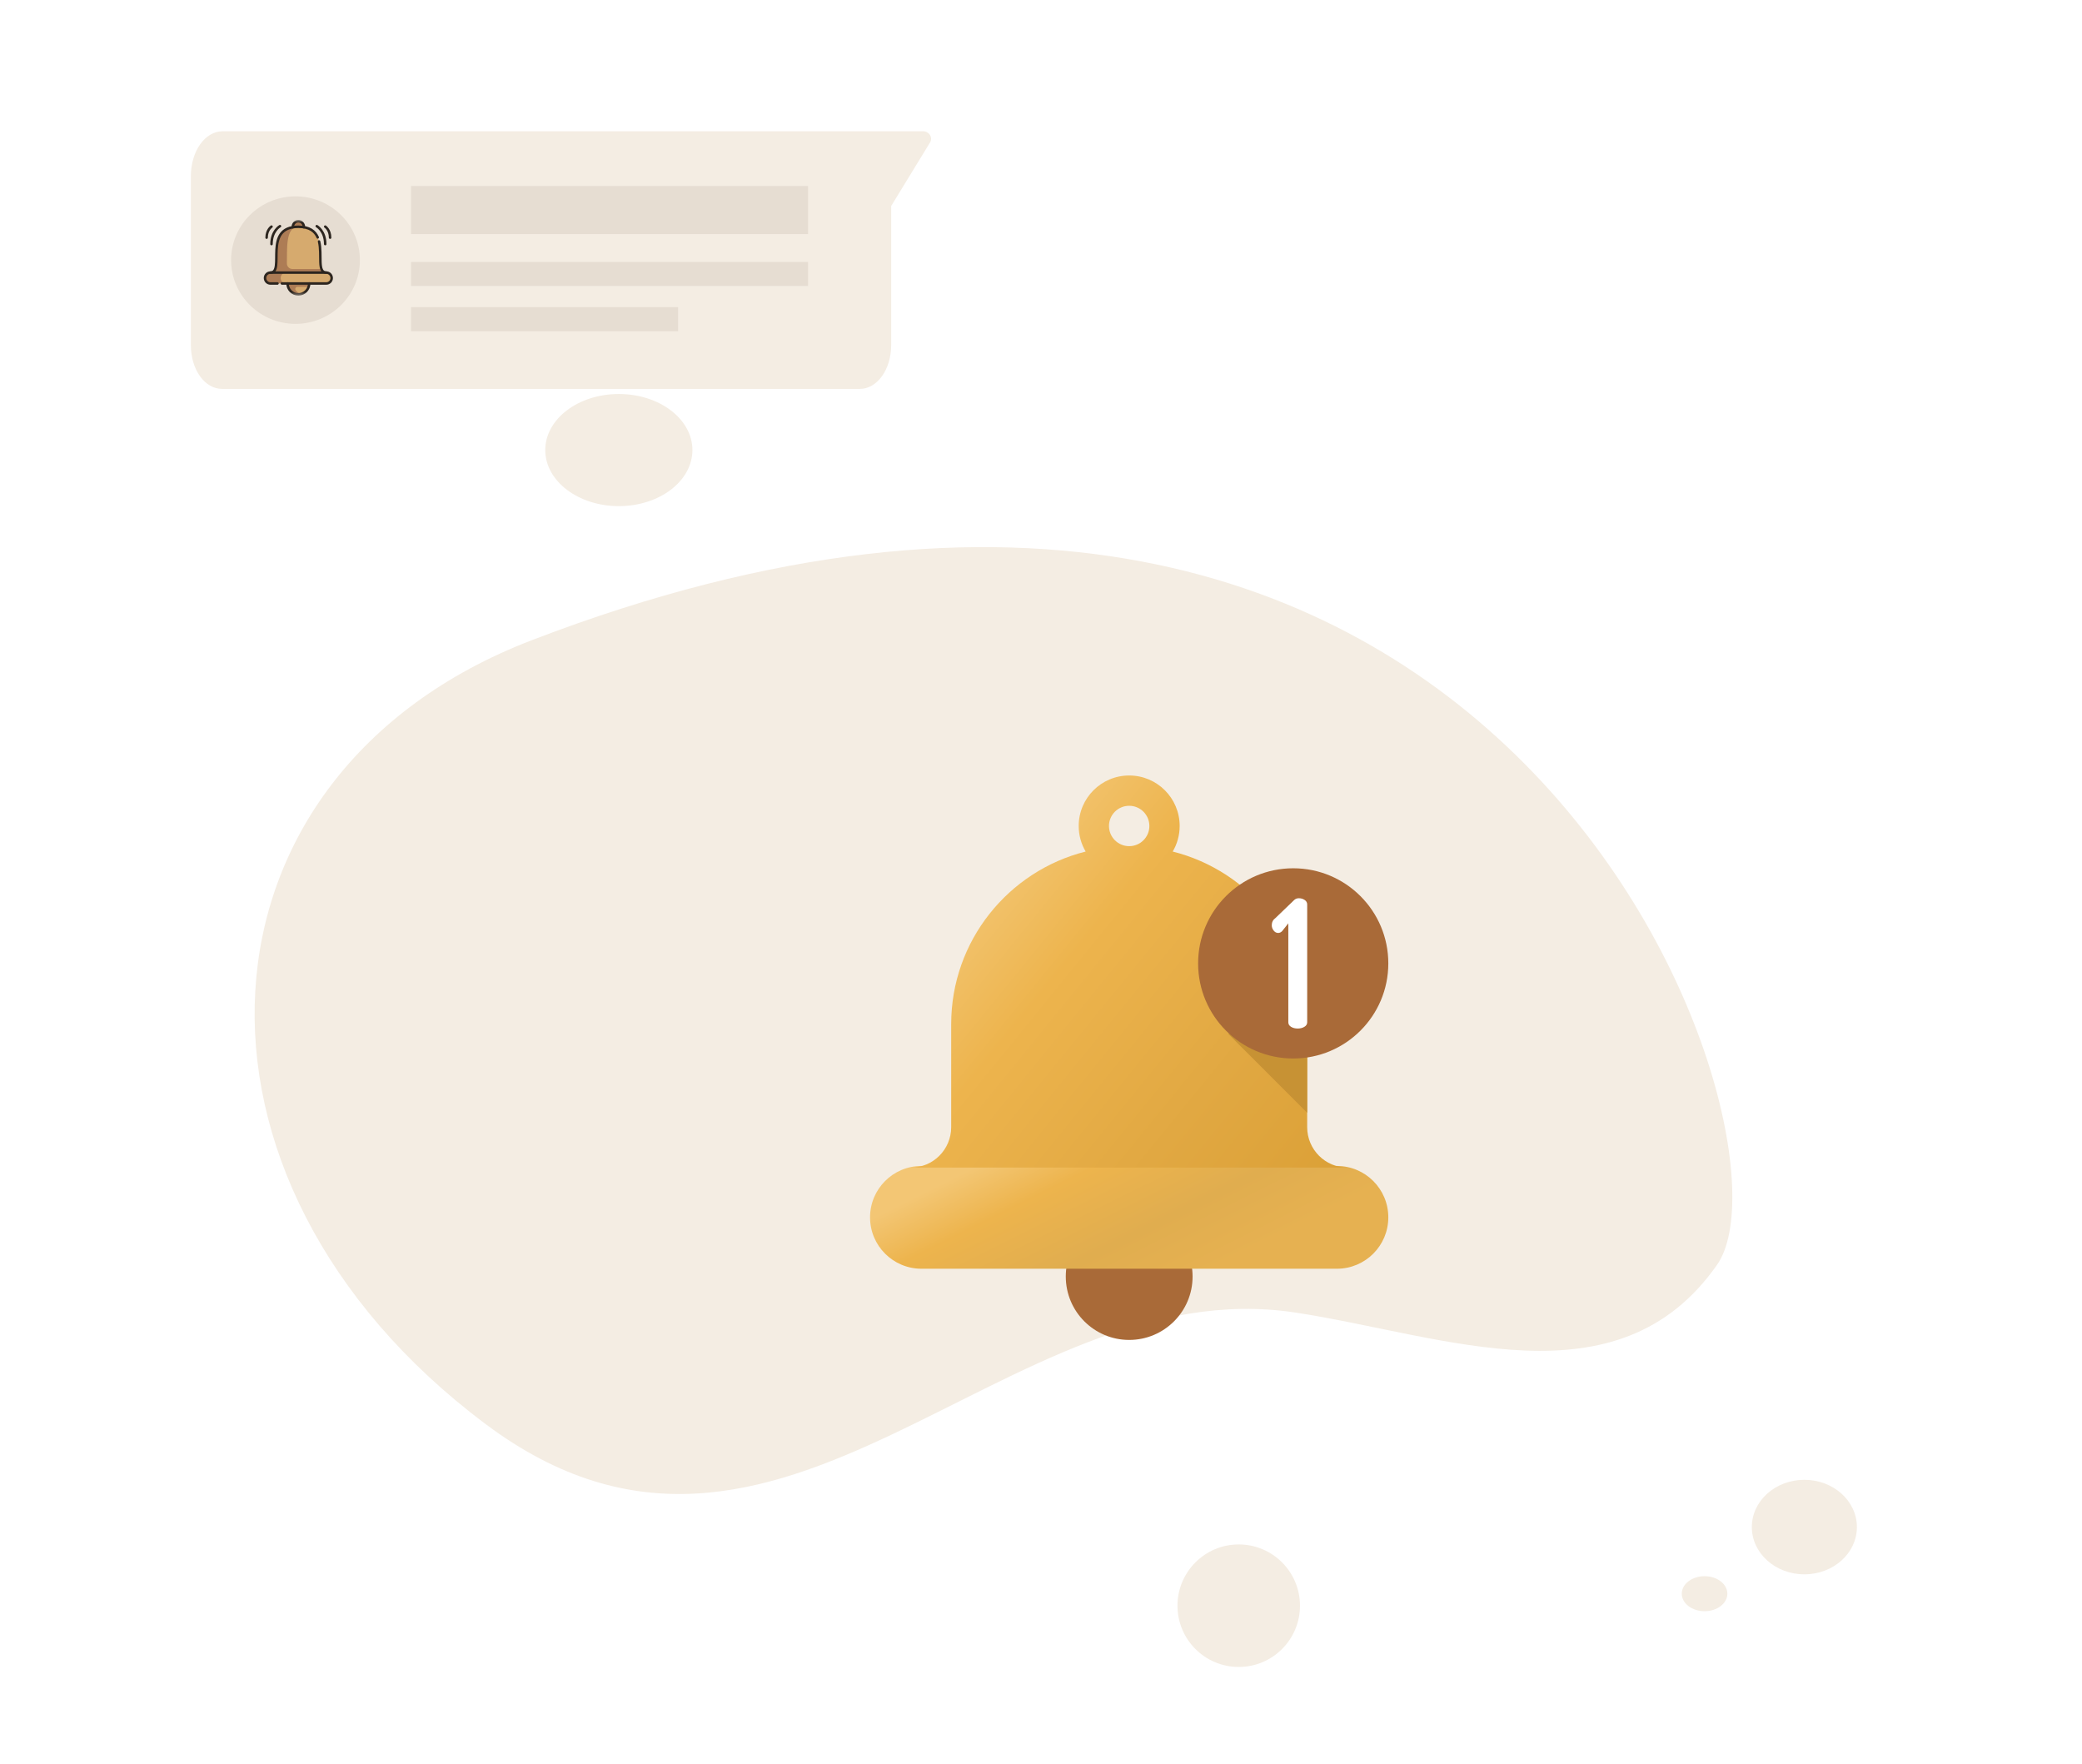 <svg width="360" height="305" viewBox="0 0 360 305" fill="none" xmlns="http://www.w3.org/2000/svg">
<path d="M296.895 218.688C279.682 243.261 249.752 230.869 224.043 226.945C173.627 219.244 134.978 284.411 83.963 246.218C27.477 203.931 31.612 133.878 91.927 110.7C260.712 45.829 312.52 196.386 296.895 218.688Z" fill="#F4EDE3"/>
<path d="M119.725 77.815C119.725 83.166 114.037 87.508 107.003 87.508C99.97 87.508 94.282 83.166 94.282 77.815C94.282 72.464 99.97 68.122 107.003 68.122C114.037 68.122 119.725 72.464 119.725 77.815Z" fill="#F4EDE3"/>
<path d="M135.475 59.037C135.475 61.713 133.04 63.876 130.027 63.876C127.015 63.876 124.58 61.713 124.58 59.037C124.58 56.361 127.015 54.198 130.027 54.198C133.04 54.198 135.475 56.361 135.475 59.037Z" fill="#F4EDE3"/>
<path d="M214.19 288.213C220.039 288.213 224.781 283.471 224.781 277.622C224.781 271.773 220.039 267.031 214.19 267.031C208.341 267.031 203.599 271.773 203.599 277.622C203.599 283.471 208.341 288.213 214.19 288.213Z" fill="#F4EDE3"/>
<path d="M321.078 264.028C321.078 268.546 317.008 272.199 311.994 272.199C306.979 272.199 302.909 268.546 302.909 264.028C302.909 259.509 306.979 255.856 311.994 255.856C317.008 255.856 321.078 259.509 321.078 264.028Z" fill="#F4EDE3"/>
<path d="M298.679 275.548C298.679 277.214 296.917 278.576 294.738 278.576C292.559 278.576 290.796 277.214 290.796 275.548C290.796 273.881 292.559 272.519 294.738 272.519C296.917 272.519 298.679 273.881 298.679 275.548Z" fill="#F4EDE3"/>
<path fill-rule="evenodd" clip-rule="evenodd" d="M148.647 67.247H38.452C35.378 67.247 33 63.917 33 59.611V30.504C33 26.141 35.436 22.696 38.51 22.696H159.666C160.13 22.696 160.594 22.983 160.826 23.385C161.058 23.787 161.058 24.303 160.768 24.705L154.098 35.613V59.611C154.098 63.917 151.663 67.247 148.647 67.247Z" fill="#F4EDE3"/>
<path fill-rule="evenodd" clip-rule="evenodd" d="M51.095 55.994C44.947 55.994 39.96 51.057 39.96 44.971C39.96 38.886 44.947 33.949 51.095 33.949C57.242 33.949 62.23 38.886 62.23 44.971C62.23 51.057 57.242 55.994 51.095 55.994Z" fill="#E6DDD2"/>
<g clip-path="url(#clip0_5501_66976)">
<mask id="mask0_5501_66976" style="mask-type:luminance" maskUnits="userSpaceOnUse" x="45" y="38" width="14" height="14">
<path d="M45 38H58.128V51.213H45V38Z" fill="white"/>
</mask>
<g mask="url(#mask0_5501_66976)">
<path d="M56.419 47.131H46.76C47.203 47.131 47.453 46.898 47.595 46.512C48.282 44.647 46.452 39.211 51.59 39.211C56.727 39.211 54.897 44.647 55.584 46.512C55.726 46.898 55.977 47.131 56.419 47.131Z" fill="#D6AA6E"/>
<path d="M57.354 48.072C57.354 48.592 56.935 49.014 56.419 49.014H46.76C46.502 49.014 46.268 48.908 46.099 48.738C45.93 48.568 45.825 48.332 45.825 48.072C45.825 47.553 46.244 47.131 46.76 47.131H56.419C56.677 47.131 56.911 47.236 57.08 47.407C57.249 47.577 57.354 47.812 57.354 48.072Z" fill="#AD7C55"/>
<path d="M55.584 46.512H50.564C50.023 46.512 49.59 46.061 49.607 45.517C49.678 43.213 49.312 39.254 51.552 39.211C45.404 39.243 49.334 47.131 46.76 47.131H47.017H49.087H56.419C55.977 47.131 55.726 46.898 55.584 46.512Z" fill="#AD7C55"/>
<path d="M57.354 48.072C57.354 48.592 56.935 49.014 56.419 49.014H49.463C49.204 49.014 48.971 48.908 48.801 48.738C48.632 48.568 48.528 48.332 48.528 48.072C48.528 47.553 48.946 47.131 49.463 47.131H56.419C56.677 47.131 56.911 47.236 57.08 47.407C57.249 47.577 57.354 47.812 57.354 48.072Z" fill="#D6AA6E"/>
<path d="M53.46 49.014C53.46 49.879 52.88 50.608 52.09 50.828C51.93 50.872 51.763 50.896 51.59 50.896C50.556 50.896 49.719 50.053 49.719 49.014H53.46Z" fill="#AD7C55"/>
<path d="M53.369 49.594C53.177 50.192 52.695 50.66 52.09 50.828C51.709 50.722 51.377 50.498 51.136 50.198C50.941 49.956 51.117 49.594 51.426 49.594H53.369Z" fill="#D6AA6E"/>
<path d="M52.54 39.283C52.542 39.259 52.543 39.235 52.543 39.211C52.543 38.681 52.116 38.251 51.59 38.251C51.063 38.251 50.636 38.681 50.636 39.211C50.636 39.235 50.637 39.259 50.639 39.283" fill="#AD7C55"/>
<path d="M48.747 49.014H56.419C56.935 49.014 57.354 48.592 57.354 48.072C57.354 47.553 56.935 47.131 56.419 47.131H46.76C46.244 47.131 45.825 47.553 45.825 48.072C45.825 48.592 46.244 49.014 46.76 49.014H47.977" stroke="#2C251F" stroke-width="0.432" stroke-miterlimit="10" stroke-linecap="round" stroke-linejoin="round"/>
<path d="M54.938 41.048C54.474 39.984 53.528 39.211 51.59 39.211C45.388 39.211 49.339 47.131 46.76 47.131" stroke="#2C251F" stroke-width="0.432" stroke-miterlimit="10" stroke-linecap="round" stroke-linejoin="round"/>
<path d="M56.419 47.131C54.815 47.131 55.736 44.069 55.172 41.753" stroke="#2C251F" stroke-width="0.432" stroke-miterlimit="10" stroke-linecap="round" stroke-linejoin="round"/>
<path d="M49.719 49.014C49.719 50.053 50.556 50.896 51.59 50.896C52.623 50.896 53.46 50.053 53.46 49.014" stroke="#2C251F" stroke-width="0.432" stroke-miterlimit="10" stroke-linecap="round" stroke-linejoin="round"/>
<path d="M52.54 39.283C52.542 39.259 52.543 39.235 52.543 39.211C52.543 38.681 52.116 38.251 51.59 38.251C51.063 38.251 50.636 38.681 50.636 39.211C50.636 39.235 50.637 39.259 50.639 39.283" stroke="#2C251F" stroke-width="0.432" stroke-miterlimit="10" stroke-linecap="round" stroke-linejoin="round"/>
<path d="M54.771 39.103C54.771 39.103 56.232 39.916 56.232 42.2" stroke="#2C251F" stroke-width="0.432" stroke-miterlimit="10" stroke-linecap="round" stroke-linejoin="round"/>
<path d="M56.232 39.181C56.232 39.181 57.078 39.722 57.078 41.09" stroke="#2C251F" stroke-width="0.432" stroke-miterlimit="10" stroke-linecap="round" stroke-linejoin="round"/>
<path d="M48.408 39.103C48.408 39.103 46.947 39.916 46.947 42.2" stroke="#2C251F" stroke-width="0.432" stroke-miterlimit="10" stroke-linecap="round" stroke-linejoin="round"/>
<path d="M46.947 39.181C46.947 39.181 46.101 39.722 46.101 41.09" stroke="#2C251F" stroke-width="0.432" stroke-miterlimit="10" stroke-linecap="round" stroke-linejoin="round"/>
</g>
</g>
<rect x="71.073" y="32.16" width="68.648" height="8.312" fill="#E6DDD2"/>
<rect x="71.073" y="45.291" width="68.648" height="4.156" fill="#E6DDD2"/>
<rect x="71.073" y="53.11" width="46.178" height="4.156" fill="#E6DDD2"/>
<g filter="url(#filter0_d_5501_66976)">
<path d="M179.999 213.373C186.054 213.373 190.962 208.465 190.962 202.411C190.962 196.356 186.054 191.448 179.999 191.448C173.945 191.448 169.037 196.356 169.037 202.411C169.037 208.465 173.945 213.373 179.999 213.373Z" fill="#A96A38"/>
<path d="M215.921 183.294H144.077C139.17 183.294 135.193 187.272 135.193 192.179C135.193 197.086 139.17 201.063 144.077 201.063H215.921C220.828 201.063 224.806 197.086 224.806 192.179C224.806 187.272 220.828 183.294 215.921 183.294Z" fill="url(#paint0_linear_5501_66976)"/>
<path d="M210.779 176.591V158.782C210.779 144.378 200.886 132.291 187.526 128.932C188.288 127.636 188.729 126.125 188.729 124.513C188.729 119.692 184.82 115.783 179.999 115.783C175.179 115.783 171.27 119.692 171.27 124.513C171.27 126.125 171.711 127.636 172.473 128.932C159.112 132.291 149.222 144.379 149.222 158.782V176.591C149.222 180.447 146.097 183.572 142.241 183.572H217.757C213.902 183.572 210.779 180.447 210.779 176.591ZM179.999 128.002C178.071 128.002 176.507 126.441 176.507 124.513C176.507 122.583 178.071 121.021 179.999 121.021C181.927 121.021 183.491 122.583 183.491 124.513C183.491 126.441 181.927 128.002 179.999 128.002Z" fill="url(#paint1_linear_5501_66976)"/>
<path d="M210.779 163.838V174.102L197.111 160.434L197.161 160.431C197.863 160.393 198.55 160.613 199.119 161.026C201.715 162.911 204.909 164.022 208.362 164.022C209.185 164.022 209.99 163.958 210.779 163.838Z" fill="#C79234"/>
<path d="M208.363 164.713C217.445 164.713 224.807 157.35 224.807 148.269C224.807 139.187 217.445 131.825 208.363 131.825C199.282 131.825 191.919 139.187 191.919 148.269C191.919 157.35 199.282 164.713 208.363 164.713Z" fill="#A96A38"/>
<path d="M204.654 141.683C204.654 141.149 204.87 140.728 205.301 140.421L208.501 137.343C208.727 137.118 209.004 137.005 209.332 137.005C209.702 137.005 210.035 137.102 210.333 137.297C210.63 137.492 210.779 137.754 210.779 138.082V158.456C210.779 158.784 210.614 159.046 210.287 159.241C209.958 159.436 209.579 159.533 209.148 159.533C208.696 159.533 208.312 159.436 207.994 159.241C207.675 159.046 207.517 158.784 207.517 158.456V141.344L206.44 142.699C206.234 142.904 206.009 143.006 205.763 143.006C205.455 143.006 205.193 142.868 204.978 142.591C204.762 142.314 204.654 142.011 204.654 141.683Z" fill="white"/>
</g>
<defs>
<filter id="filter0_d_5501_66976" x="131.205" y="115.783" width="115.888" height="118.937" filterUnits="userSpaceOnUse" color-interpolation-filters="sRGB">
<feFlood flood-opacity="0" result="BackgroundImageFix"/>
<feColorMatrix in="SourceAlpha" type="matrix" values="0 0 0 0 0 0 0 0 0 0 0 0 0 0 0 0 0 0 127 0" result="hardAlpha"/>
<feOffset dx="15.248" dy="18.298"/>
<feGaussianBlur stdDeviation="1.525"/>
<feComposite in2="hardAlpha" operator="out"/>
<feColorMatrix type="matrix" values="0 0 0 0 0 0 0 0 0 0 0 0 0 0 0 0 0 0 0.05 0"/>
<feBlend mode="normal" in2="BackgroundImageFix" result="effect1_dropShadow_5501_66976"/>
<feBlend mode="normal" in="SourceGraphic" in2="effect1_dropShadow_5501_66976" result="shape"/>
</filter>
<linearGradient id="paint0_linear_5501_66976" x1="137.748" y1="191.24" x2="153.066" y2="221.959" gradientUnits="userSpaceOnUse">
<stop stop-color="#F3C674"/>
<stop offset="0.268" stop-color="#EDB44D"/>
<stop offset="0.659" stop-color="#E0AD4F"/>
<stop offset="1" stop-color="#E6B151"/>
</linearGradient>
<linearGradient id="paint1_linear_5501_66976" x1="155.653" y1="129.312" x2="220.662" y2="182.269" gradientUnits="userSpaceOnUse">
<stop stop-color="#F3C674"/>
<stop offset="0.268" stop-color="#EDB44D"/>
<stop offset="0.659" stop-color="#E1A842"/>
<stop offset="1" stop-color="#DBA036"/>
</linearGradient>
<clipPath id="clip0_5501_66976">
<rect width="13.128" height="13.213" fill="white" transform="translate(45 38)"/>
</clipPath>
</defs>
</svg>
